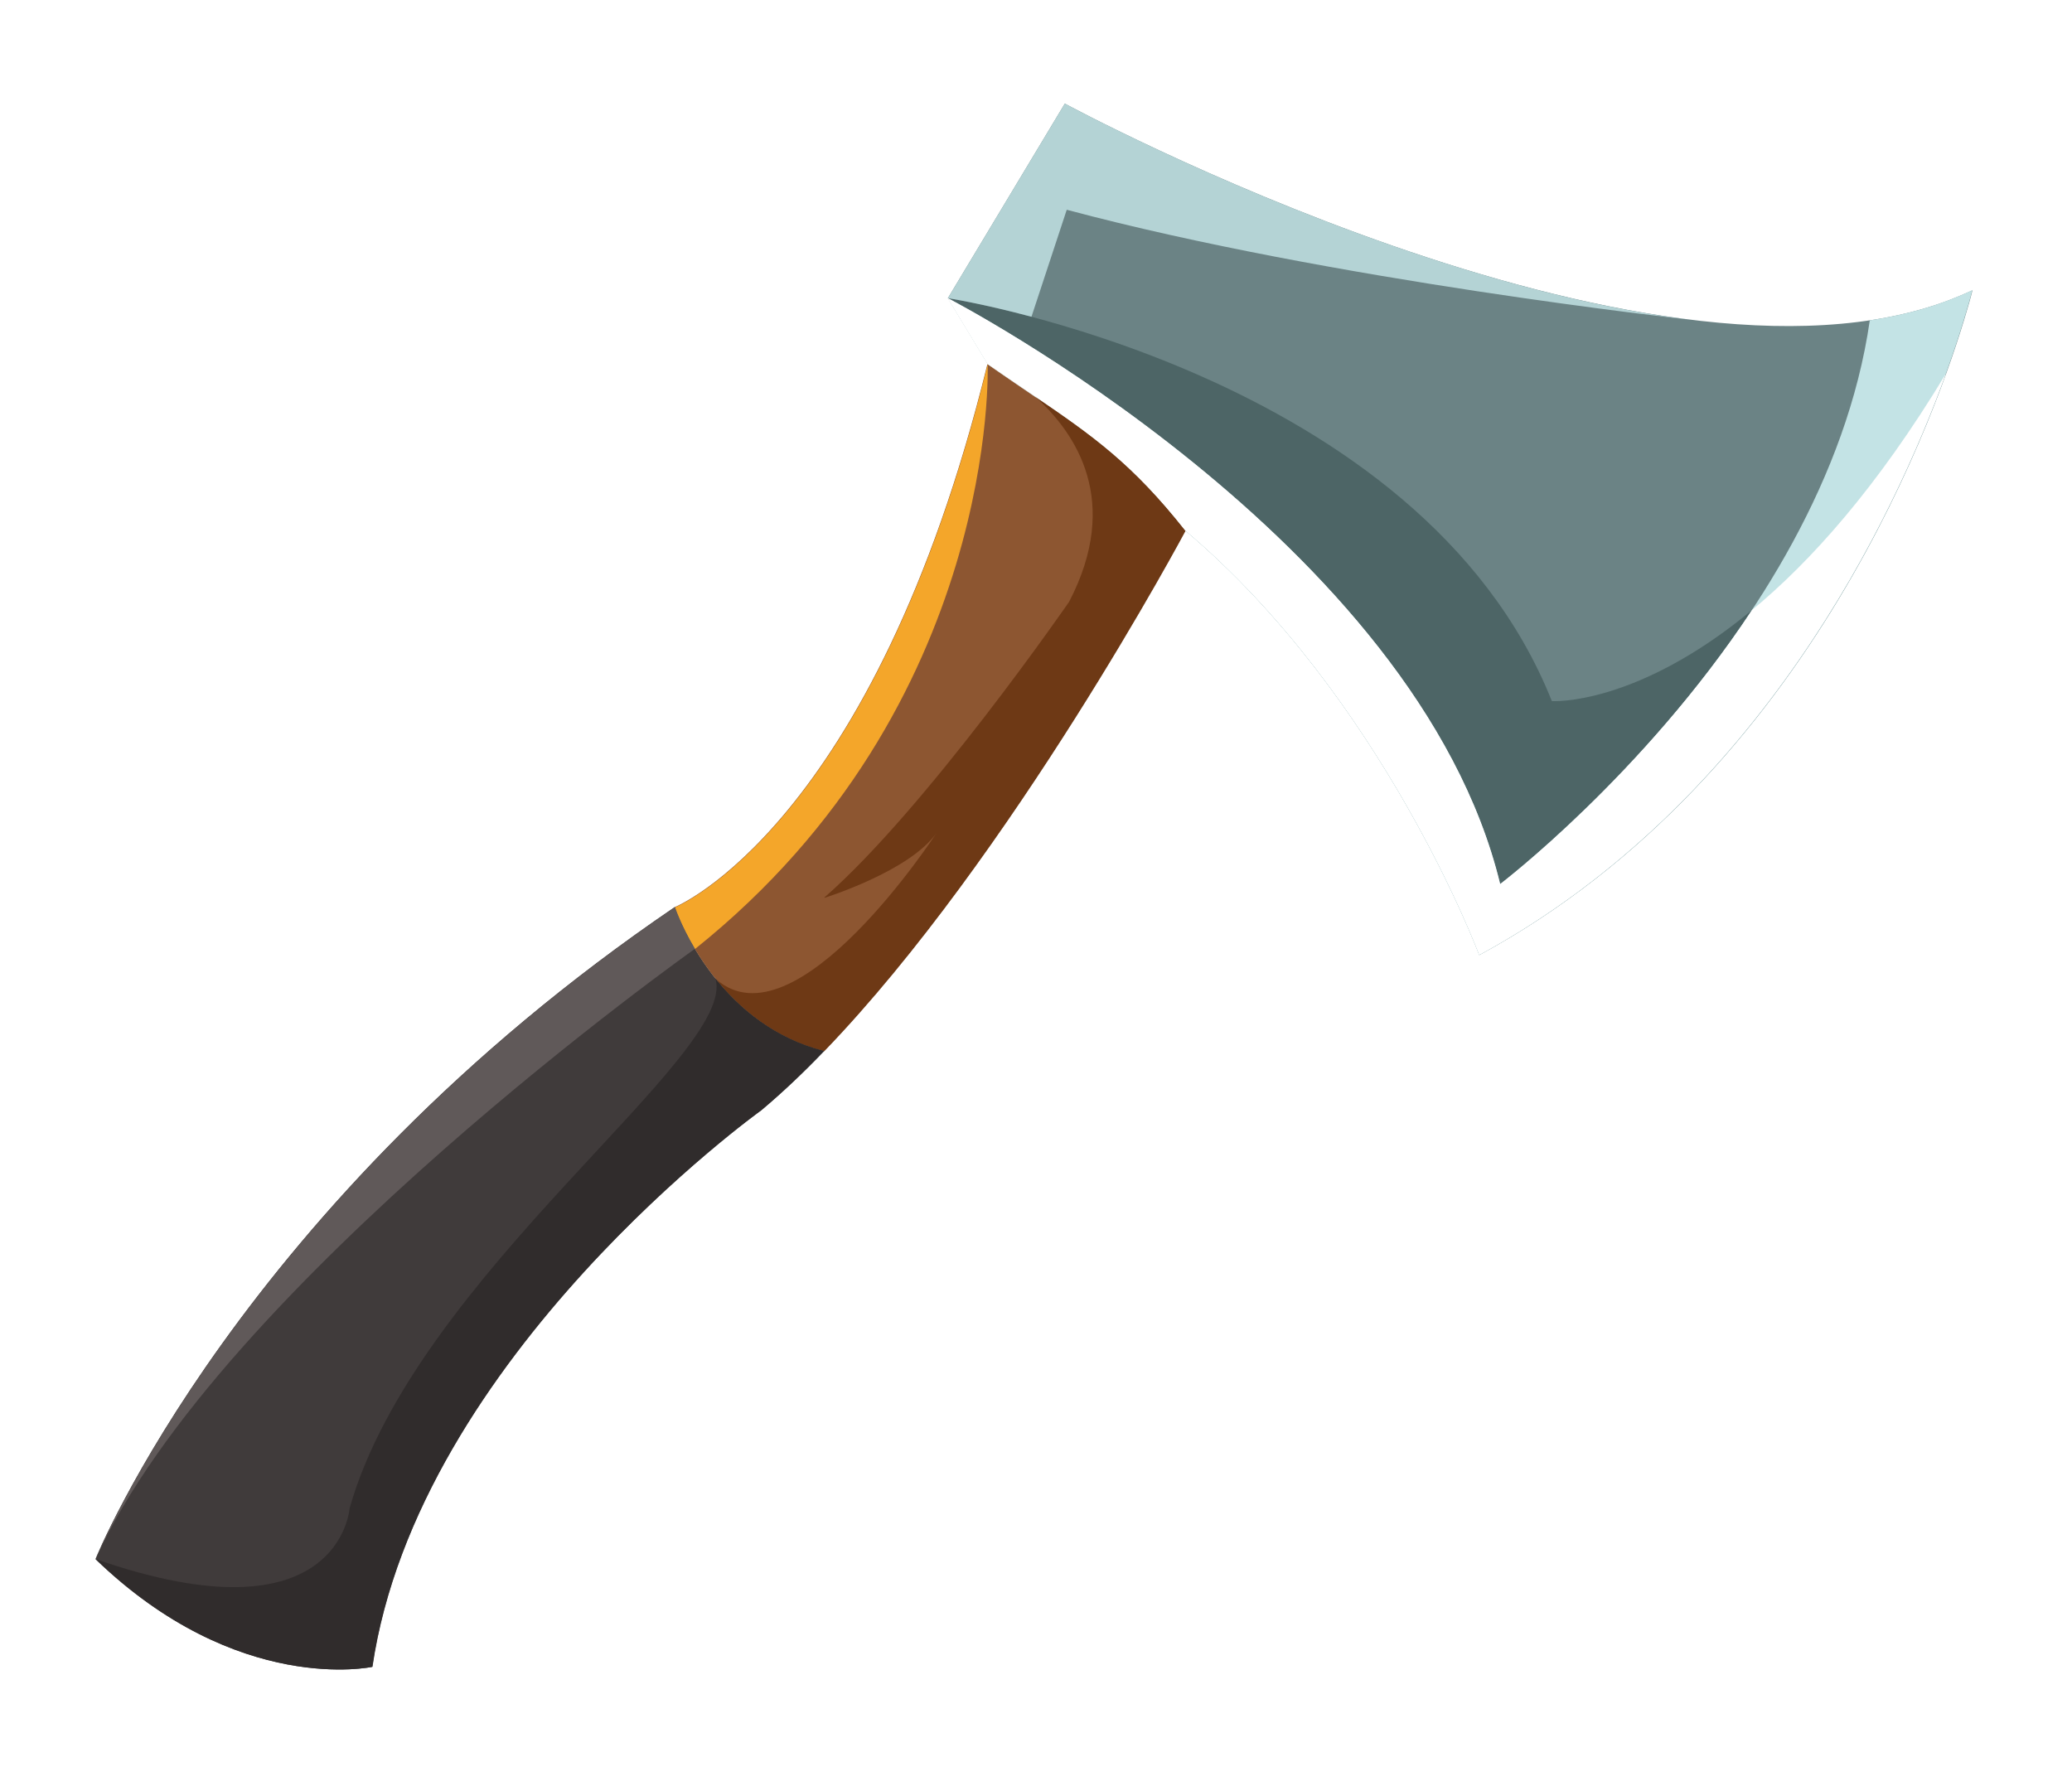 <svg width="87" height="75" viewBox="0 0 87 75" fill="none" xmlns="http://www.w3.org/2000/svg">
<g filter="url(#filter0_d_371_942)">
<path fill-rule="evenodd" clip-rule="evenodd" d="M62.11 36.1C62.11 36.1 58.07 25.28 49.77 18.28C47 14.78 45.11 13.83 41.47 11.28L39.8 8.52L44.71 0.35C44.71 0.35 69.03 13.53 81.9 8.58C82.21 8.46 82.52 8.33 82.82 8.19C82.82 8.19 82.75 8.5 82.58 9.06C81.46 12.9 76.17 28.48 62.12 36.1" fill="#6B8385"/>
<path fill-rule="evenodd" clip-rule="evenodd" d="M39.8 8.52C39.8 8.52 59.49 18.68 62.99 33.12C62.99 33.12 76.59 22.77 78.51 9.45C79.7 9.27 80.83 8.99 81.89 8.58C82.2 8.46 82.51 8.33 82.81 8.19C82.81 8.19 82.74 8.5 82.57 9.06C81.45 12.9 76.16 28.48 62.11 36.1C62.11 36.1 58.07 25.28 49.77 18.28C47 14.78 45.11 13.83 41.47 11.28L39.8 8.52Z" fill="#C3E3E5"/>
<path fill-rule="evenodd" clip-rule="evenodd" d="M28.34 34.09C28.34 34.09 29.94 38.94 34.61 40.13C33.74 41.04 32.85 41.88 31.97 42.62C31.97 42.62 17.56 52.94 15.64 65.99C15.64 65.99 9.98 67.23 4.01 61.46C4.01 61.46 10.06 46.5 28.34 34.08" fill="#403B3B"/>
<path fill-rule="evenodd" clip-rule="evenodd" d="M34.6 40.13C29.93 38.94 28.33 34.09 28.33 34.09C28.33 34.09 36.68 30.73 41.46 11.29C45.11 13.84 46.99 14.79 49.76 18.29C49.76 18.29 42.46 31.98 34.59 40.14" fill="#8D5631"/>
<path fill-rule="evenodd" clip-rule="evenodd" d="M34.62 33.68C38.91 29.93 44.89 21.27 44.89 21.27C47.09 17.04 45.18 14.19 43.46 12.65C45.9 14.31 47.56 15.48 49.78 18.29C49.78 18.29 42.48 31.98 34.61 40.14C32.52 39.61 31.05 38.34 30.06 37.11C33.41 40.07 39.32 30.98 39.32 30.98C38.19 32.59 34.62 33.7 34.62 33.7" fill="#6E3915"/>
<path fill-rule="evenodd" clip-rule="evenodd" d="M30.05 37.1C31.04 38.34 32.52 39.6 34.6 40.13C33.73 41.04 32.84 41.88 31.96 42.62C31.96 42.62 17.55 52.94 15.63 65.99C15.63 65.99 9.97 67.23 4 61.46C14.29 65.05 14.68 59.33 14.68 59.33C17.46 49.52 31 40.28 30.04 37.09" fill="#302C2C"/>
<path fill-rule="evenodd" clip-rule="evenodd" d="M39.8 8.52C39.8 8.52 59.64 11.59 65.16 25.44C65.16 25.44 68.67 25.67 73.56 21.62C68.97 28.57 62.99 33.12 62.99 33.12C59.49 18.68 39.8 8.52 39.8 8.52Z" fill="#4D6566"/>
<path fill-rule="evenodd" clip-rule="evenodd" d="M39.8 8.52C39.8 8.52 59.49 18.68 62.99 33.12C62.99 33.12 68.97 28.57 73.56 21.62C76.02 19.59 78.82 16.47 81.7 11.7C79.54 17.65 73.92 29.68 62.11 36.1C62.11 36.1 58.07 25.28 49.77 18.28C47.55 15.47 45.9 14.31 43.45 12.64C42.84 12.23 42.19 11.78 41.46 11.28L39.79 8.52H39.8Z" fill="white"/>
<path fill-rule="evenodd" clip-rule="evenodd" d="M44.79 4.81L43.31 9.3C41.18 8.73 39.8 8.52 39.8 8.52L44.71 0.35C44.71 0.35 58.59 7.87 70.92 9.42C70.92 9.42 55.91 7.78 44.8 4.81" fill="#B4D3D5"/>
<path fill-rule="evenodd" clip-rule="evenodd" d="M41.47 11.29C41.47 11.29 42.01 25.59 29.18 35.85C28.59 34.86 28.34 34.1 28.34 34.1C28.34 34.1 36.69 30.74 41.47 11.3" fill="#F4A62A"/>
<path fill-rule="evenodd" clip-rule="evenodd" d="M4.01 61.47C4.01 61.47 10.06 46.51 28.34 34.09C28.34 34.09 28.59 34.85 29.18 35.84C29.18 35.84 9.26 49.94 4.01 61.46" fill="#605959"/>
</g>
<defs>
<filter id="filter0_d_371_942" x="0" y="0.35" width="86.819" height="73.752" filterUnits="userSpaceOnUse" color-interpolation-filters="sRGB">
<feFlood flood-opacity="0" result="BackgroundImageFix"/>
<feColorMatrix in="SourceAlpha" type="matrix" values="0 0 0 0 0 0 0 0 0 0 0 0 0 0 0 0 0 0 127 0" result="hardAlpha"/>
<feOffset dy="4"/>
<feGaussianBlur stdDeviation="2"/>
<feComposite in2="hardAlpha" operator="out"/>
<feColorMatrix type="matrix" values="0 0 0 0 0 0 0 0 0 0 0 0 0 0 0 0 0 0 0.25 0"/>
<feBlend mode="normal" in2="BackgroundImageFix" result="effect1_dropShadow_371_942"/>
<feBlend mode="normal" in="SourceGraphic" in2="effect1_dropShadow_371_942" result="shape"/>
</filter>
</defs>
</svg>
